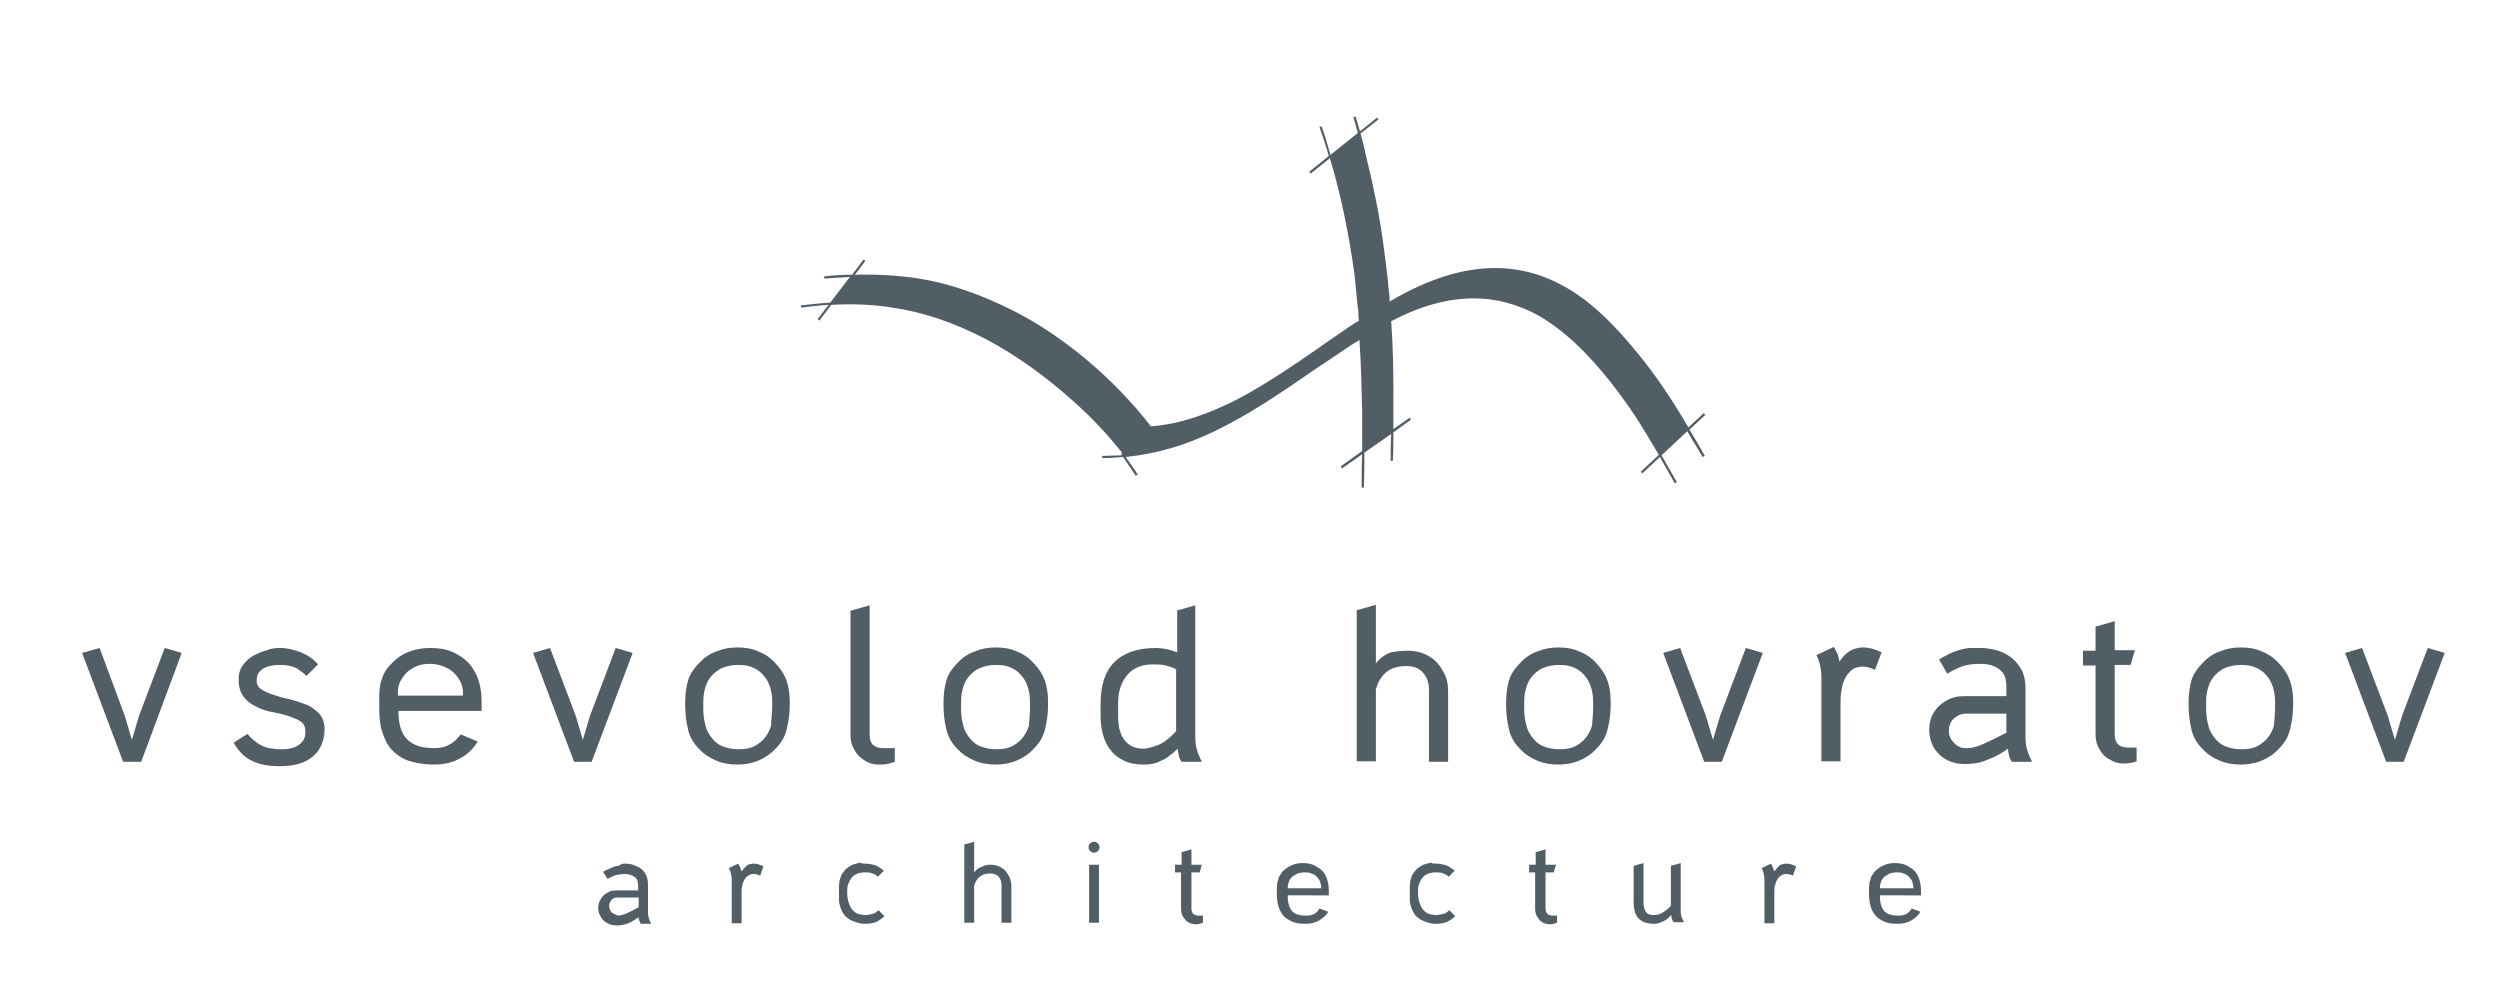 <?xml version="1.0" encoding="utf-8"?>
<!-- Generator: Adobe Illustrator 18.1.0, SVG Export Plug-In . SVG Version: 6.00 Build 0)  -->
<svg version="1.1" id="Layer_1" xmlns="http://www.w3.org/2000/svg" xmlns:xlink="http://www.w3.org/1999/xlink" x="0px" y="0px"
	 viewBox="0 0 456.8 182.4" enable-background="new 0 0 456.8 182.4" xml:space="preserve">
<g>
	<polygon fill="#525E66" points="22.5,139.2 15,119.3 18.2,118.4 22.8,130.8 24.1,135.2 25.4,130.8 30.1,118.4 33.2,119.3 
		25.8,139.2 22.5,139.2 	"/>
	<path fill="#525E66" d="M51.2,118.4c1.3,0,2.5,0.3,3.8,0.8c1.2,0.5,2.3,1.2,3.1,2.2l-2.1,2.1c-0.5-0.5-1.1-0.9-1.8-1.4
		c-0.8-0.4-1.8-0.6-3-0.6c-0.4,0-0.9,0-1.4,0.1c-0.5,0.1-1,0.2-1.4,0.4c-0.4,0.2-0.8,0.5-1.1,0.9c-0.3,0.4-0.4,0.9-0.4,1.5
		c0,0.7,0.3,1.2,0.9,1.6c0.6,0.4,1.4,0.7,2.3,1c0.9,0.3,1.9,0.6,3,0.8c1.1,0.3,2,0.6,3,1c0.9,0.4,1.7,1,2.3,1.7
		c0.6,0.7,0.9,1.6,0.9,2.7c0,2.1-0.7,3.8-2.1,5c-1.4,1.2-3.4,1.8-6.1,1.8c-2,0-3.7-0.3-5.1-1s-2.5-1.8-3.3-3.3l2.5-1.6
		c0.4,0.4,0.7,0.8,1.1,1.1c0.4,0.3,0.8,0.7,1.3,0.9c0.5,0.3,1,0.5,1.6,0.6c0.6,0.1,1.3,0.2,2.2,0.2c0.4,0,0.9,0,1.4-0.1
		c0.5-0.1,1-0.2,1.5-0.5c0.4-0.2,0.8-0.6,1.1-1c0.3-0.4,0.4-1,0.4-1.7c0-0.8-0.3-1.4-0.9-1.8c-0.6-0.4-1.4-0.7-2.3-1
		c-0.9-0.3-1.9-0.5-2.9-0.7c-1.1-0.2-2-0.5-2.9-1c-0.9-0.4-1.7-1-2.3-1.8c-0.6-0.8-0.9-1.8-0.9-3.2c0-1.1,0.3-1.9,0.8-2.6
		c0.5-0.7,1.2-1.3,1.9-1.7c0.8-0.4,1.6-0.8,2.5-1C49.4,118.5,50.3,118.4,51.2,118.4L51.2,118.4z"/>
	<path fill="#525E66" d="M72.8,129.9c0,2.4,0.5,4.1,1.6,5.2c1.1,1.1,2.7,1.6,5,1.6c1.1,0,2-0.2,2.8-0.7c0.8-0.4,1.4-1.1,2-1.8
		l3.1,1.3c-0.8,1.3-1.9,2.4-3.3,3.1c-1.4,0.8-3,1.1-4.8,1.1c-1.8,0-3.3-0.3-4.6-0.7c-1.3-0.5-2.3-1.2-3.1-2.1
		c-0.8-0.9-1.3-2-1.7-3.3c-0.4-1.3-0.5-2.7-0.5-4.3v-0.4c0-0.7,0-1.3,0-2c0-0.6,0.1-1.3,0.2-1.9c0.1-0.6,0.4-1.2,0.6-1.8
		c0.3-0.6,0.7-1.2,1.3-1.8c0.9-1,2-1.8,3.3-2.3c1.3-0.5,2.6-0.7,3.9-0.7c1.5,0,2.9,0.2,4,0.7c1.2,0.5,2.2,1.2,3,2
		c0.8,0.9,1.4,1.9,1.8,3.1c0.4,1.2,0.6,2.5,0.6,3.9v1.8H72.8L72.8,129.9z M72.8,127.1h11.8v-0.4c0-0.7-0.1-1.3-0.4-2
		c-0.3-0.6-0.7-1.2-1.2-1.7c-0.5-0.5-1.1-0.9-1.9-1.2c-0.7-0.3-1.6-0.5-2.5-0.5c-0.9,0-1.7,0.1-2.4,0.4c-0.7,0.3-1.4,0.7-1.9,1.2
		c-0.5,0.5-0.9,1.1-1.2,1.7c-0.3,0.6-0.4,1.3-0.4,2V127.1L72.8,127.1z"/>
	<polygon fill="#525E66" points="104.9,139.2 97.4,119.3 100.5,118.4 105.2,130.8 106.5,135.2 107.8,130.8 112.5,118.4 115.6,119.3 
		108.1,139.2 104.9,139.2 	"/>
	<path fill="#525E66" d="M141.1,129.1v-0.8c0-2-0.5-3.6-1.5-4.8c-0.5-0.6-1.2-1.2-2-1.5c-0.8-0.4-1.7-0.5-2.8-0.5
		c-1,0-1.9,0.2-2.7,0.5c-0.8,0.3-1.4,0.8-2,1.4c-1.1,1.2-1.6,2.9-1.6,5v0.9c0,1.1,0.1,2.2,0.4,3.2c0.2,1,0.7,1.8,1.3,2.5
		c0.5,0.6,1.1,1.1,1.9,1.4c0.8,0.3,1.7,0.5,2.8,0.5c1,0,1.9-0.1,2.6-0.4c0.7-0.3,1.3-0.7,1.9-1.3c0.7-0.7,1.2-1.6,1.5-2.6
		C140.9,131.4,141.1,130.2,141.1,129.1L141.1,129.1z M141.7,136.8c-0.9,1-2,1.7-3.2,2.2c-1.2,0.5-2.5,0.7-3.8,0.7
		c-1.3,0-2.6-0.2-3.8-0.7c-1.2-0.5-2.3-1.2-3.2-2.2c-1-1-1.7-2.2-2-3.6c-0.3-1.3-0.5-2.8-0.5-4.2v-0.8c0-1.4,0.2-2.7,0.5-3.8
		c0.3-1.1,1-2.2,2.1-3.3c0.9-1,2-1.7,3.2-2.1c1.2-0.5,2.4-0.7,3.8-0.7c1.3,0,2.6,0.2,3.7,0.7c1.1,0.4,2.2,1.1,3.1,2.1
		c1,1,1.7,2.1,2.1,3.2c0.4,1.2,0.6,2.4,0.6,3.8v0.8c0,1.5-0.2,2.8-0.5,4.1C143.5,134.5,142.8,135.7,141.7,136.8L141.7,136.8z"/>
	<path fill="#525E66" d="M155.4,111.6l3.5-1v23.7c0,1.6,0.8,2.4,2.5,2.4h2.1v2.5c-0.5,0.2-1,0.3-1.5,0.4c-0.5,0.1-1,0.1-1.4,0.1
		c-0.7,0-1.4-0.1-2-0.4c-0.6-0.3-1.2-0.7-1.7-1.2c-0.5-0.5-0.8-1.1-1.1-1.7c-0.3-0.7-0.4-1.4-0.4-2.2V111.6L155.4,111.6z"/>
	<path fill="#525E66" d="M188.2,129.1v-0.8c0-2-0.5-3.6-1.5-4.8c-0.5-0.6-1.2-1.2-2-1.5c-0.8-0.4-1.7-0.5-2.8-0.5
		c-1,0-1.9,0.2-2.7,0.5c-0.8,0.3-1.4,0.8-2,1.4c-1.1,1.2-1.6,2.9-1.6,5v0.9c0,1.1,0.1,2.2,0.4,3.2c0.2,1,0.7,1.8,1.3,2.5
		c0.5,0.6,1.1,1.1,1.9,1.4c0.8,0.3,1.7,0.5,2.8,0.5c1,0,1.9-0.1,2.6-0.4c0.7-0.3,1.3-0.7,1.9-1.3c0.7-0.7,1.2-1.6,1.5-2.6
		C188.1,131.4,188.2,130.2,188.2,129.1L188.2,129.1z M188.9,136.8c-0.9,1-2,1.7-3.2,2.2c-1.2,0.5-2.5,0.7-3.8,0.7
		c-1.3,0-2.6-0.2-3.8-0.7c-1.2-0.5-2.3-1.2-3.2-2.2c-1-1-1.7-2.2-2-3.6c-0.3-1.3-0.5-2.8-0.5-4.2v-0.8c0-1.4,0.2-2.7,0.5-3.8
		c0.3-1.1,1-2.2,2.1-3.3c0.9-1,2-1.7,3.2-2.1c1.2-0.5,2.4-0.7,3.8-0.7c1.3,0,2.6,0.2,3.7,0.7c1.1,0.4,2.2,1.1,3.1,2.1
		c1,1,1.7,2.1,2.1,3.2c0.4,1.2,0.6,2.4,0.6,3.8v0.8c0,1.5-0.2,2.8-0.5,4.1C190.7,134.5,190,135.7,188.9,136.8L188.9,136.8z"/>
	<path fill="#525E66" d="M214.9,122.3c-0.5-0.3-1.1-0.5-1.9-0.7c-0.8-0.2-1.5-0.2-2.3-0.2c-2,0-3.6,0.6-4.7,1.9
		c-1.1,1.3-1.7,3-1.7,5.2v2.4c0,0.8,0.1,1.5,0.2,2.2c0.2,0.7,0.4,1.3,0.8,1.9c0.4,0.6,0.9,1,1.4,1.3c0.6,0.3,1.3,0.5,2.2,0.5
		c0.8,0,1.7-0.3,2.8-0.7c1.1-0.5,2.1-1.3,3.2-2.5V122.3L214.9,122.3z M214.9,111.6l3.5-1v23.9c0,1,0.1,1.8,0.3,2.5
		c0.2,0.7,0.5,1.4,0.9,2.2h-3.7c-0.2-0.3-0.4-0.6-0.5-1.1c-0.1-0.5-0.2-0.9-0.2-1.3c-0.5,0.5-1.1,1-1.8,1.5c-0.5,0.4-1.2,0.7-1.9,1
		c-0.8,0.3-1.6,0.4-2.4,0.4c-1.5,0-2.7-0.2-3.7-0.7c-1-0.5-1.9-1.1-2.5-2c-0.7-0.8-1.1-1.8-1.4-2.9c-0.3-1.1-0.4-2.3-0.4-3.5v-1.9
		c0-3.5,0.8-6,2.5-7.7c1.7-1.7,4.2-2.6,7.6-2.6c1.3,0,2.6,0.3,3.9,0.8V111.6L214.9,111.6z"/>
	<path fill="#525E66" d="M257.2,118.9c1.1,0,2.2,0.2,3.1,0.6c0.9,0.4,1.7,0.9,2.3,1.6c0.6,0.7,1.1,1.5,1.5,2.4
		c0.4,0.9,0.5,1.9,0.5,3v12.7h-3.5v-13.2c0-1.3-0.4-2.3-1.1-3.1c-0.7-0.8-1.7-1.2-3-1.2c-1.6,0-2.9,0.4-3.8,1.2
		c-0.9,0.8-1.5,1.9-1.8,3.1v13.1h-3.5v-27.6l3.5-1v10.7c0.8-1,1.8-1.7,2.8-2C255.2,119,256.2,118.9,257.2,118.9L257.2,118.9z"/>
	<path fill="#525E66" d="M291.1,129.1v-0.8c0-2-0.5-3.6-1.5-4.8c-0.5-0.6-1.2-1.2-2-1.5c-0.8-0.4-1.7-0.5-2.8-0.5
		c-1,0-1.9,0.2-2.7,0.5c-0.8,0.3-1.4,0.8-2,1.4c-1.1,1.2-1.6,2.9-1.6,5v0.9c0,1.1,0.1,2.2,0.4,3.2c0.2,1,0.7,1.8,1.3,2.5
		c0.5,0.6,1.1,1.1,1.9,1.4c0.8,0.3,1.7,0.5,2.8,0.5c1,0,1.9-0.1,2.6-0.4c0.7-0.3,1.3-0.7,1.9-1.3c0.7-0.7,1.2-1.6,1.5-2.6
		C291,131.4,291.1,130.2,291.1,129.1L291.1,129.1z M291.7,136.8c-0.9,1-2,1.7-3.2,2.2c-1.2,0.5-2.5,0.7-3.8,0.7
		c-1.3,0-2.6-0.2-3.8-0.7c-1.2-0.5-2.3-1.2-3.2-2.2c-1-1-1.7-2.2-2-3.6c-0.3-1.3-0.5-2.8-0.5-4.2v-0.8c0-1.4,0.2-2.7,0.5-3.8
		c0.3-1.1,1-2.2,2.1-3.3c0.9-1,2-1.7,3.2-2.1c1.2-0.5,2.4-0.7,3.8-0.7c1.3,0,2.6,0.2,3.7,0.7c1.1,0.4,2.2,1.1,3.1,2.1
		c1,1,1.7,2.1,2.1,3.2c0.4,1.2,0.6,2.4,0.6,3.8v0.8c0,1.5-0.2,2.8-0.5,4.1C293.5,134.5,292.8,135.7,291.7,136.8L291.7,136.8z"/>
	<polygon fill="#525E66" points="311.4,139.2 303.9,119.3 307,118.4 311.7,130.8 313,135.2 314.3,130.8 319,118.4 322.1,119.3 
		314.6,139.2 311.4,139.2 	"/>
	<path fill="#525E66" d="M336.1,120.9c0.5-0.8,1.1-1.4,1.8-1.9c0.7-0.4,1.5-0.7,2.5-0.7c1.1,0,2.2,0.3,3.4,0.9l-1.2,3.2
		c-0.8-0.4-1.6-0.6-2.3-0.6c-0.7,0-1.3,0.2-1.8,0.5c-0.5,0.4-1,0.9-1.3,1.5c-0.3,0.6-0.6,1.4-0.7,2.2c-0.2,0.8-0.2,1.8-0.2,2.7v10.4
		h-3.5v-15.4c0-1.4-0.3-2.8-0.9-4l3.2-1.5c0.2,0.4,0.4,0.8,0.6,1.2c0.2,0.4,0.3,0.9,0.4,1.4H336.1L336.1,120.9z"/>
	<path fill="#525E66" d="M359.5,136.7c0.5,0,1-0.1,1.7-0.3c0.6-0.2,1.3-0.5,1.9-0.8c0.7-0.3,1.3-0.6,1.9-0.9
		c0.6-0.3,1.1-0.6,1.6-0.8v-3.5h-7.5c-0.4,0-0.8,0.1-1.2,0.3c-0.4,0.2-0.7,0.4-1,0.7c-0.3,0.3-0.5,0.6-0.6,1
		c-0.2,0.4-0.2,0.8-0.2,1.2c0,0.5,0.1,0.9,0.3,1.3c0.2,0.4,0.5,0.7,0.8,1c0.3,0.3,0.7,0.5,1.1,0.7
		C358.7,136.7,359.1,136.7,359.5,136.7L359.5,136.7z M361.9,118.4c1.1,0,2.2,0.2,3.2,0.5c1,0.3,1.8,0.8,2.6,1.4
		c0.7,0.6,1.3,1.4,1.8,2.3c0.4,0.9,0.6,2,0.6,3.2v8.8c0,0.9,0.1,1.8,0.3,2.4c0.2,0.7,0.5,1.4,0.9,2.2h-3.7c-0.2-0.3-0.4-0.7-0.5-1.1
		c-0.1-0.5-0.2-0.9-0.2-1.3c-1.1,0.8-2.3,1.5-3.7,2c-1.3,0.6-2.7,0.8-4.1,0.8c-0.9,0-1.8-0.1-2.6-0.4c-0.8-0.3-1.5-0.7-2.1-1.3
		c-0.6-0.6-1.1-1.2-1.4-2c-0.3-0.8-0.5-1.6-0.5-2.6c0-0.9,0.2-1.7,0.5-2.5c0.4-0.7,0.8-1.4,1.4-1.9c0.6-0.5,1.3-1,2.1-1.3
		s1.6-0.4,2.5-0.4h7.6v-1.8c0-1.4-0.4-2.5-1.3-3.1c-0.9-0.7-2-1-3.4-1c-1.2,0-2.3,0.1-3.2,0.4c-0.9,0.3-1.9,0.8-2.9,1.4l-1.5-2.6
		c0.6-0.4,1.3-0.7,1.8-1c0.6-0.3,1.2-0.5,1.8-0.7c0.6-0.2,1.2-0.3,1.9-0.4C360.5,118.4,361.2,118.4,361.9,118.4L361.9,118.4z"/>
	<path fill="#525E66" d="M382.9,121.6h-2.3v-2.7h2.3v-4.4l3.5-1v5.3h3.7l-0.8,2.7h-2.9v12.7c0,1.6,0.8,2.4,2.5,2.4h1.5v2.5
		c-0.5,0.2-0.9,0.3-1.2,0.3c-0.3,0.1-0.7,0.1-1.1,0.1c-0.7,0-1.4-0.1-2-0.4c-0.6-0.3-1.2-0.6-1.7-1.1c-0.5-0.5-0.8-1.1-1.1-1.7
		c-0.3-0.7-0.4-1.4-0.4-2.2V121.6L382.9,121.6z"/>
	<path fill="#525E66" d="M415.7,129.1v-0.8c0-2-0.5-3.6-1.5-4.8c-0.5-0.6-1.2-1.2-2-1.5c-0.8-0.4-1.7-0.5-2.8-0.5
		c-1,0-1.9,0.2-2.7,0.5c-0.8,0.3-1.4,0.8-2,1.4c-1.1,1.2-1.6,2.9-1.6,5v0.9c0,1.1,0.1,2.2,0.4,3.2c0.2,1,0.7,1.8,1.3,2.5
		c0.5,0.6,1.1,1.1,1.9,1.4c0.8,0.3,1.7,0.5,2.8,0.5c1,0,1.9-0.1,2.6-0.4c0.7-0.3,1.3-0.7,1.9-1.3c0.7-0.7,1.2-1.6,1.5-2.6
		C415.6,131.4,415.7,130.2,415.7,129.1L415.7,129.1z M416.4,136.8c-0.9,1-2,1.7-3.2,2.2c-1.2,0.5-2.5,0.7-3.8,0.7
		c-1.3,0-2.6-0.2-3.8-0.7c-1.2-0.5-2.3-1.2-3.2-2.2c-1-1-1.7-2.2-2-3.6c-0.3-1.3-0.5-2.8-0.5-4.2v-0.8c0-1.4,0.2-2.7,0.5-3.8
		c0.3-1.1,1-2.2,2.1-3.3c0.9-1,2-1.7,3.2-2.1c1.2-0.5,2.4-0.7,3.8-0.7c1.3,0,2.6,0.2,3.7,0.7c1.1,0.4,2.2,1.1,3.1,2.1
		c1,1,1.7,2.1,2.1,3.2c0.4,1.2,0.6,2.4,0.6,3.8v0.8c0,1.5-0.2,2.8-0.5,4.1C418.2,134.5,417.5,135.7,416.4,136.8L416.4,136.8z"/>
	<polygon fill="#525E66" points="436,139.2 428.5,119.3 431.6,118.4 436.3,130.8 437.6,135.2 438.9,130.8 443.6,118.4 446.7,119.3 
		439.2,139.2 436,139.2 	"/>
	<path fill="#525E66" d="M113,167.3c0.3,0,0.5-0.1,0.9-0.2c0.3-0.1,0.7-0.2,1-0.4c0.3-0.2,0.7-0.3,1-0.5c0.3-0.2,0.6-0.3,0.8-0.4
		V164h-3.9c-0.2,0-0.4,0-0.6,0.1c-0.2,0.1-0.4,0.2-0.5,0.4c-0.1,0.1-0.2,0.3-0.3,0.5c-0.1,0.2-0.1,0.4-0.1,0.6
		c0,0.3,0.1,0.5,0.2,0.7c0.1,0.2,0.2,0.4,0.4,0.5c0.2,0.1,0.4,0.3,0.6,0.3C112.6,167.2,112.8,167.3,113,167.3L113,167.3z
		 M114.3,157.8c0.6,0,1.1,0.1,1.6,0.3c0.5,0.2,1,0.4,1.3,0.7c0.4,0.3,0.7,0.7,0.9,1.2c0.2,0.5,0.3,1,0.3,1.7v4.6
		c0,0.5,0,0.9,0.1,1.3c0.1,0.3,0.2,0.7,0.5,1.2h-1.9c-0.1-0.2-0.2-0.3-0.3-0.6c-0.1-0.2-0.1-0.5-0.1-0.6c-0.6,0.4-1.2,0.8-1.9,1.1
		c-0.7,0.3-1.4,0.4-2.1,0.4c-0.5,0-0.9-0.1-1.3-0.2c-0.4-0.2-0.8-0.4-1.1-0.7c-0.3-0.3-0.5-0.6-0.7-1c-0.2-0.4-0.3-0.8-0.3-1.3
		c0-0.5,0.1-0.9,0.3-1.3c0.2-0.4,0.4-0.7,0.7-1c0.3-0.3,0.7-0.5,1.1-0.7c0.4-0.2,0.8-0.2,1.3-0.2h3.9v-0.9c0-0.7-0.2-1.3-0.7-1.6
		c-0.5-0.3-1-0.5-1.7-0.5c-0.6,0-1.2,0.1-1.7,0.2c-0.5,0.2-1,0.4-1.5,0.7l-0.8-1.3c0.3-0.2,0.7-0.4,1-0.5c0.3-0.1,0.6-0.3,0.9-0.4
		c0.3-0.1,0.6-0.2,1-0.2C113.5,157.8,113.9,157.8,114.3,157.8L114.3,157.8z"/>
	<path fill="#525E66" d="M135.6,159.1c0.3-0.4,0.6-0.7,0.9-1c0.4-0.2,0.8-0.3,1.3-0.3c0.5,0,1.1,0.2,1.7,0.5l-0.6,1.7
		c-0.4-0.2-0.8-0.3-1.2-0.3c-0.4,0-0.7,0.1-1,0.3c-0.3,0.2-0.5,0.4-0.7,0.8c-0.2,0.3-0.3,0.7-0.4,1.1c-0.1,0.4-0.1,0.9-0.1,1.4v5.4
		h-1.8v-8c0-0.7-0.2-1.4-0.5-2.1l1.7-0.8c0.1,0.2,0.2,0.4,0.3,0.6c0.1,0.2,0.2,0.4,0.2,0.7H135.6L135.6,159.1z"/>
	<path fill="#525E66" d="M158,157.8c0.6,0,1.2,0.1,1.9,0.3c0.6,0.2,1.1,0.6,1.6,1l-1.1,1.1c-0.3-0.3-0.6-0.5-1-0.6
		c-0.4-0.2-0.8-0.2-1.4-0.2c-0.5,0-0.9,0.1-1.3,0.2c-0.4,0.2-0.8,0.4-1,0.7c-0.3,0.3-0.5,0.7-0.7,1.2c-0.2,0.5-0.2,1-0.2,1.4v0.3
		c0,0.6,0.1,1.2,0.3,1.8c0.2,0.6,0.4,1,0.8,1.4c0.3,0.3,0.6,0.5,0.9,0.6c0.4,0.1,0.8,0.2,1.3,0.2c0.4,0,0.9-0.1,1.3-0.2
		c0.5-0.1,0.8-0.4,1.1-0.7l1.1,1.1c-0.5,0.5-1,0.8-1.6,1.1c-0.6,0.2-1.3,0.3-1.9,0.3c-0.6,0-1.1-0.1-1.7-0.3
		c-0.6-0.2-1.1-0.4-1.6-0.8c-0.4-0.3-0.7-0.7-0.9-1.1c-0.2-0.4-0.4-0.9-0.5-1.4c-0.1-0.3-0.1-0.7-0.1-1c0-0.3,0-0.7,0-1v-0.4
		c0-0.3,0-0.7,0-1s0.1-0.6,0.1-0.9c0.1-0.3,0.2-0.6,0.3-0.9c0.1-0.3,0.4-0.6,0.6-0.9c0.2-0.3,0.5-0.5,0.8-0.7c0.3-0.2,0.6-0.4,1-0.5
		c0.3-0.1,0.7-0.2,1.1-0.3C157.3,157.8,157.7,157.8,158,157.8L158,157.8z"/>
	<path fill="#525E66" d="M180.9,158c0.6,0,1.1,0.1,1.6,0.3c0.5,0.2,0.9,0.5,1.2,0.8c0.3,0.4,0.6,0.8,0.8,1.3c0.2,0.5,0.3,1,0.3,1.6
		v6.6h-1.8v-6.8c0-0.7-0.2-1.2-0.5-1.6c-0.4-0.4-0.9-0.6-1.5-0.6c-0.9,0-1.5,0.2-2,0.6c-0.5,0.4-0.8,1-1,1.6v6.8h-1.8v-14.3l1.8-0.5
		v5.6c0.4-0.5,0.9-0.9,1.4-1C179.9,158.1,180.4,158,180.9,158L180.9,158z"/>
	<path fill="#525E66" d="M199,168.6V158h1.8v10.6H199L199,168.6z M199.9,153.8c0.3,0,0.5,0.1,0.7,0.3c0.2,0.2,0.3,0.4,0.3,0.7
		c0,0.3-0.1,0.5-0.3,0.7c-0.2,0.2-0.4,0.3-0.7,0.3c-0.3,0-0.5-0.1-0.7-0.3c-0.2-0.2-0.3-0.4-0.3-0.7c0-0.3,0.1-0.5,0.3-0.7
		C199.4,153.9,199.6,153.8,199.9,153.8L199.9,153.8z"/>
	<path fill="#525E66" d="M215.9,159.4h-1.2V158h1.2v-2.3l1.8-0.5v2.8h1.9l-0.4,1.4h-1.5v6.6c0,0.8,0.4,1.3,1.3,1.3h0.8v1.3
		c-0.2,0.1-0.4,0.1-0.6,0.2c-0.2,0-0.4,0.1-0.6,0.1c-0.4,0-0.7-0.1-1.1-0.2c-0.3-0.1-0.6-0.3-0.9-0.6c-0.2-0.3-0.4-0.5-0.6-0.9
		c-0.1-0.3-0.2-0.7-0.2-1.1V159.4L215.9,159.4z"/>
	<path fill="#525E66" d="M235.3,163.8c0,1.2,0.3,2.1,0.8,2.7c0.6,0.6,1.4,0.8,2.6,0.8c0.6,0,1-0.1,1.4-0.3c0.4-0.2,0.7-0.5,1-1
		l1.6,0.6c-0.4,0.7-1,1.2-1.7,1.6c-0.7,0.4-1.5,0.6-2.5,0.6c-0.9,0-1.7-0.1-2.4-0.4c-0.6-0.3-1.2-0.6-1.6-1.1
		c-0.4-0.5-0.7-1-0.9-1.7c-0.2-0.7-0.3-1.4-0.3-2.2v-0.2c0-0.3,0-0.7,0-1c0-0.3,0.1-0.7,0.1-1c0.1-0.3,0.2-0.6,0.3-1
		c0.2-0.3,0.4-0.6,0.6-0.9c0.5-0.5,1-0.9,1.7-1.2c0.7-0.3,1.3-0.4,2-0.4c0.8,0,1.5,0.1,2.1,0.4c0.6,0.3,1.1,0.6,1.5,1
		c0.4,0.4,0.7,1,0.9,1.6c0.2,0.6,0.3,1.3,0.3,2v0.9H235.3L235.3,163.8z M235.3,162.3h6.1v-0.2c0-0.3-0.1-0.7-0.2-1
		c-0.1-0.3-0.3-0.6-0.6-0.9c-0.3-0.3-0.6-0.5-1-0.6c-0.4-0.2-0.8-0.2-1.3-0.2c-0.4,0-0.9,0.1-1.2,0.2c-0.4,0.2-0.7,0.4-1,0.6
		c-0.3,0.3-0.5,0.6-0.6,0.9c-0.1,0.3-0.2,0.7-0.2,1V162.3L235.3,162.3z"/>
	<path fill="#525E66" d="M262.3,157.8c0.6,0,1.2,0.1,1.9,0.3c0.6,0.2,1.1,0.6,1.6,1l-1.1,1.1c-0.3-0.3-0.6-0.5-1-0.6
		c-0.4-0.2-0.8-0.2-1.4-0.2c-0.5,0-0.9,0.1-1.3,0.2c-0.4,0.2-0.8,0.4-1,0.7c-0.3,0.3-0.5,0.7-0.7,1.2c-0.2,0.5-0.2,1-0.2,1.4v0.3
		c0,0.6,0.1,1.2,0.3,1.8c0.2,0.6,0.4,1,0.8,1.4c0.3,0.3,0.6,0.5,0.9,0.6c0.4,0.1,0.8,0.2,1.3,0.2c0.4,0,0.9-0.1,1.3-0.2
		c0.5-0.1,0.8-0.4,1.1-0.7l1.1,1.1c-0.5,0.5-1,0.8-1.6,1.1c-0.6,0.2-1.3,0.3-1.9,0.3c-0.6,0-1.1-0.1-1.7-0.3
		c-0.6-0.2-1.1-0.4-1.6-0.8c-0.4-0.3-0.7-0.7-0.9-1.1c-0.2-0.4-0.4-0.9-0.5-1.4c-0.1-0.3-0.1-0.7-0.1-1c0-0.3,0-0.7,0-1v-0.4
		c0-0.3,0-0.7,0-1c0-0.3,0.1-0.6,0.1-0.9c0.1-0.3,0.2-0.6,0.3-0.9c0.1-0.3,0.4-0.6,0.6-0.9c0.2-0.3,0.5-0.5,0.8-0.7
		c0.3-0.2,0.6-0.4,1-0.5c0.3-0.1,0.7-0.2,1.1-0.3C261.6,157.8,262,157.8,262.3,157.8L262.3,157.8z"/>
	<path fill="#525E66" d="M280.6,159.4h-1.2V158h1.2v-2.3l1.8-0.5v2.8h1.9l-0.4,1.4h-1.5v6.6c0,0.8,0.4,1.3,1.3,1.3h0.8v1.3
		c-0.2,0.1-0.4,0.1-0.6,0.2c-0.2,0-0.4,0.1-0.6,0.1c-0.4,0-0.7-0.1-1.1-0.2c-0.3-0.1-0.6-0.3-0.9-0.6c-0.2-0.3-0.4-0.5-0.6-0.9
		c-0.1-0.3-0.2-0.7-0.2-1.1V159.4L280.6,159.4z"/>
	<path fill="#525E66" d="M302.3,168.8c-1.3,0-2.3-0.3-2.9-1c-0.6-0.6-0.9-1.6-0.9-2.9v-6.7l1.8-0.5v7.2c0,0.8,0.2,1.4,0.5,1.8
		c0.3,0.4,0.8,0.5,1.5,0.5c0.4,0,0.9-0.1,1.4-0.4c0.5-0.3,1.1-0.7,1.6-1.3v-7.3l1.8-0.5v8.4c0,0.5,0,0.9,0.1,1.3
		c0.1,0.3,0.3,0.7,0.5,1.1h-1.9c-0.1-0.1-0.2-0.3-0.3-0.6c-0.1-0.2-0.1-0.5-0.1-0.7c-0.3,0.3-0.6,0.5-0.9,0.8
		c-0.3,0.2-0.6,0.4-1,0.5C303.1,168.7,302.7,168.8,302.3,168.8L302.3,168.8z"/>
	<path fill="#525E66" d="M324.3,159.1c0.3-0.4,0.6-0.7,0.9-1c0.4-0.2,0.8-0.3,1.3-0.3c0.5,0,1.1,0.2,1.7,0.5l-0.6,1.7
		c-0.4-0.2-0.8-0.3-1.2-0.3c-0.4,0-0.7,0.1-1,0.3c-0.3,0.2-0.5,0.4-0.7,0.8c-0.2,0.3-0.3,0.7-0.4,1.1c-0.1,0.4-0.1,0.9-0.1,1.4v5.4
		h-1.8v-8c0-0.7-0.2-1.4-0.5-2.1l1.7-0.8c0.1,0.2,0.2,0.4,0.3,0.6c0.1,0.2,0.2,0.4,0.2,0.7H324.3L324.3,159.1z"/>
	<path fill="#525E66" d="M343.5,163.8c0,1.2,0.3,2.1,0.8,2.7c0.6,0.6,1.4,0.8,2.6,0.8c0.6,0,1-0.1,1.4-0.3c0.4-0.2,0.7-0.5,1-1
		l1.6,0.6c-0.4,0.7-1,1.2-1.7,1.6c-0.7,0.4-1.5,0.6-2.5,0.6c-0.9,0-1.7-0.1-2.4-0.4c-0.6-0.3-1.2-0.6-1.6-1.1
		c-0.4-0.5-0.7-1-0.9-1.7c-0.2-0.7-0.3-1.4-0.3-2.2v-0.2c0-0.3,0-0.7,0-1c0-0.3,0.1-0.7,0.1-1c0.1-0.3,0.2-0.6,0.3-1
		c0.2-0.3,0.4-0.6,0.6-0.9c0.5-0.5,1-0.9,1.7-1.2c0.7-0.3,1.3-0.4,2-0.4c0.8,0,1.5,0.1,2.1,0.4c0.6,0.3,1.1,0.6,1.5,1
		c0.4,0.4,0.7,1,0.9,1.6c0.2,0.6,0.3,1.3,0.3,2v0.9H343.5L343.5,163.8z M343.5,162.3h6.1v-0.2c0-0.3-0.1-0.7-0.2-1
		c-0.1-0.3-0.3-0.6-0.6-0.9c-0.3-0.3-0.6-0.5-1-0.6c-0.4-0.2-0.8-0.2-1.3-0.2c-0.4,0-0.9,0.1-1.2,0.2c-0.4,0.2-0.7,0.4-1,0.6
		c-0.3,0.3-0.5,0.6-0.6,0.9c-0.1,0.3-0.2,0.7-0.2,1V162.3L343.5,162.3z"/>
	<path fill="#525E66" d="M204.6,82.2C204.6,82.2,204.6,82.2,204.6,82.2L204.6,82.2c-1.1-1.3-2.1-2.6-3.3-3.8
		c-1.6-1.8-3.4-3.5-5.3-5.2c-4.7-4.2-10.1-8.2-15.8-11.2l0,0c-6.1-3.2-11.7-5-17.2-5.8c-3.7-0.6-7.4-0.7-11.1-0.5l-2.2,2.9l-0.3-0.3
		l2-2.6c-1.7,0.1-3.3,0.3-5,0.5l-0.1-0.4c1.8-0.2,3.6-0.4,5.4-0.5l3.6-4.7c-1.5,0.1-3.1,0.2-4.7,0.3l0-0.4c1.7-0.2,3.4-0.3,5.1-0.3
		l2.1-2.8l0.3,0.3l-1.9,2.5c4-0.1,7.9,0.1,11.7,0.7c5.6,0.9,11.1,2.8,17.1,5.8c4.8,2.4,9.3,5.5,13.5,9c4.3,3.6,8.3,7.7,11.8,12.2
		c5.5-0.4,10.8-2.4,15.9-5c5.1-2.7,10.1-6.1,15-9.5c1.2-0.9,2.5-1.7,3.6-2.5c1.1-0.8,2.3-1.6,3.5-2.3c-0.1-0.6-0.1-1.2-0.1-1.6
		c-0.1-0.6-0.1-1.1-0.2-1.7l0,0c-0.2-1.7-0.3-3.4-0.5-5.1c-1-7.2-2.4-14.3-4.5-21.3l-3.5,2.8l-0.3-0.3l3.6-2.9
		c-0.5-1.8-1.1-3.5-1.7-5.3l0.4-0.1c0.6,1.7,1.1,3.4,1.6,5.2l5-4c-0.3-1-0.5-1.9-0.8-2.9l0.4-0.1c0.3,0.9,0.5,1.8,0.8,2.7l3.1-2.5
		l0.3,0.3l-3.3,2.6c0.4,1.4,0.8,3,1.1,4.5c1.3,5.3,2.4,10.6,3.1,16c0.3,2.2,0.6,4.4,0.8,6.4c0.1,0.8,0.1,1.5,0.2,2.1
		c0.1,0.6,0.1,1.1,0.1,1.7c14.4-8.5,25.3-7.4,34.3-1.3c3.8,2.6,7.2,6.1,10.5,10.1c3.2,3.8,6.5,8.5,9.8,14.2l2.8-2.6l0.3,0.3
		l-2.9,2.7c1,1.6,1.9,3.2,2.8,4.8l-0.4,0.2c-0.9-1.6-1.9-3.1-2.8-4.7l-4.7,4.4c0.9,1.6,1.9,3.3,2.8,4.9l-0.4,0.2
		c-0.9-1.6-1.8-3.2-2.7-4.8l-3.2,3l-0.3-0.3l3.3-3.1c-1.5-2.5-3-5.1-4.6-7.5c-6.1-9-11.8-14.7-17.3-17.9c-7.4-4.1-16.2-4.7-27,1
		c0.3,4.2,0.4,8.4,0.4,12.6c0,2.4,0,4.7,0,7.1l3-2.1l0.2,0.4l-3.2,2.3c0,1.7,0,3.5-0.1,5.2l-0.4,0c0-1.6,0-3.2,0.1-4.9l-4.9,3.4
		c0,2.1,0,4.3-0.1,6.4l-0.4,0c0-2,0-4.1,0.1-6.1l-3.7,2.6l-0.2-0.4l3.9-2.8c0-2.3,0-4.7,0-7c-0.1-4.4-0.2-8.8-0.5-13.3
		c-1.3,0.8-2.5,1.6-3.8,2.5c-1.4,0.9-2.8,1.9-4.2,2.8c-6.5,4.5-12.4,8.5-18.7,11.5c-5,2.4-10.2,4-16,4.6c0.8,1.1,1.5,2.2,2.2,3.2
		l-0.4,0.2c-0.7-1.1-1.5-2.2-2.3-3.4c-1.3,0.1-2.5,0.2-3.8,0.2v-0.4c1.2,0,2.4-0.1,3.5-0.1C205.1,82.7,204.9,82.5,204.6,82.2
		L204.6,82.2z"/>
</g>
</svg>
